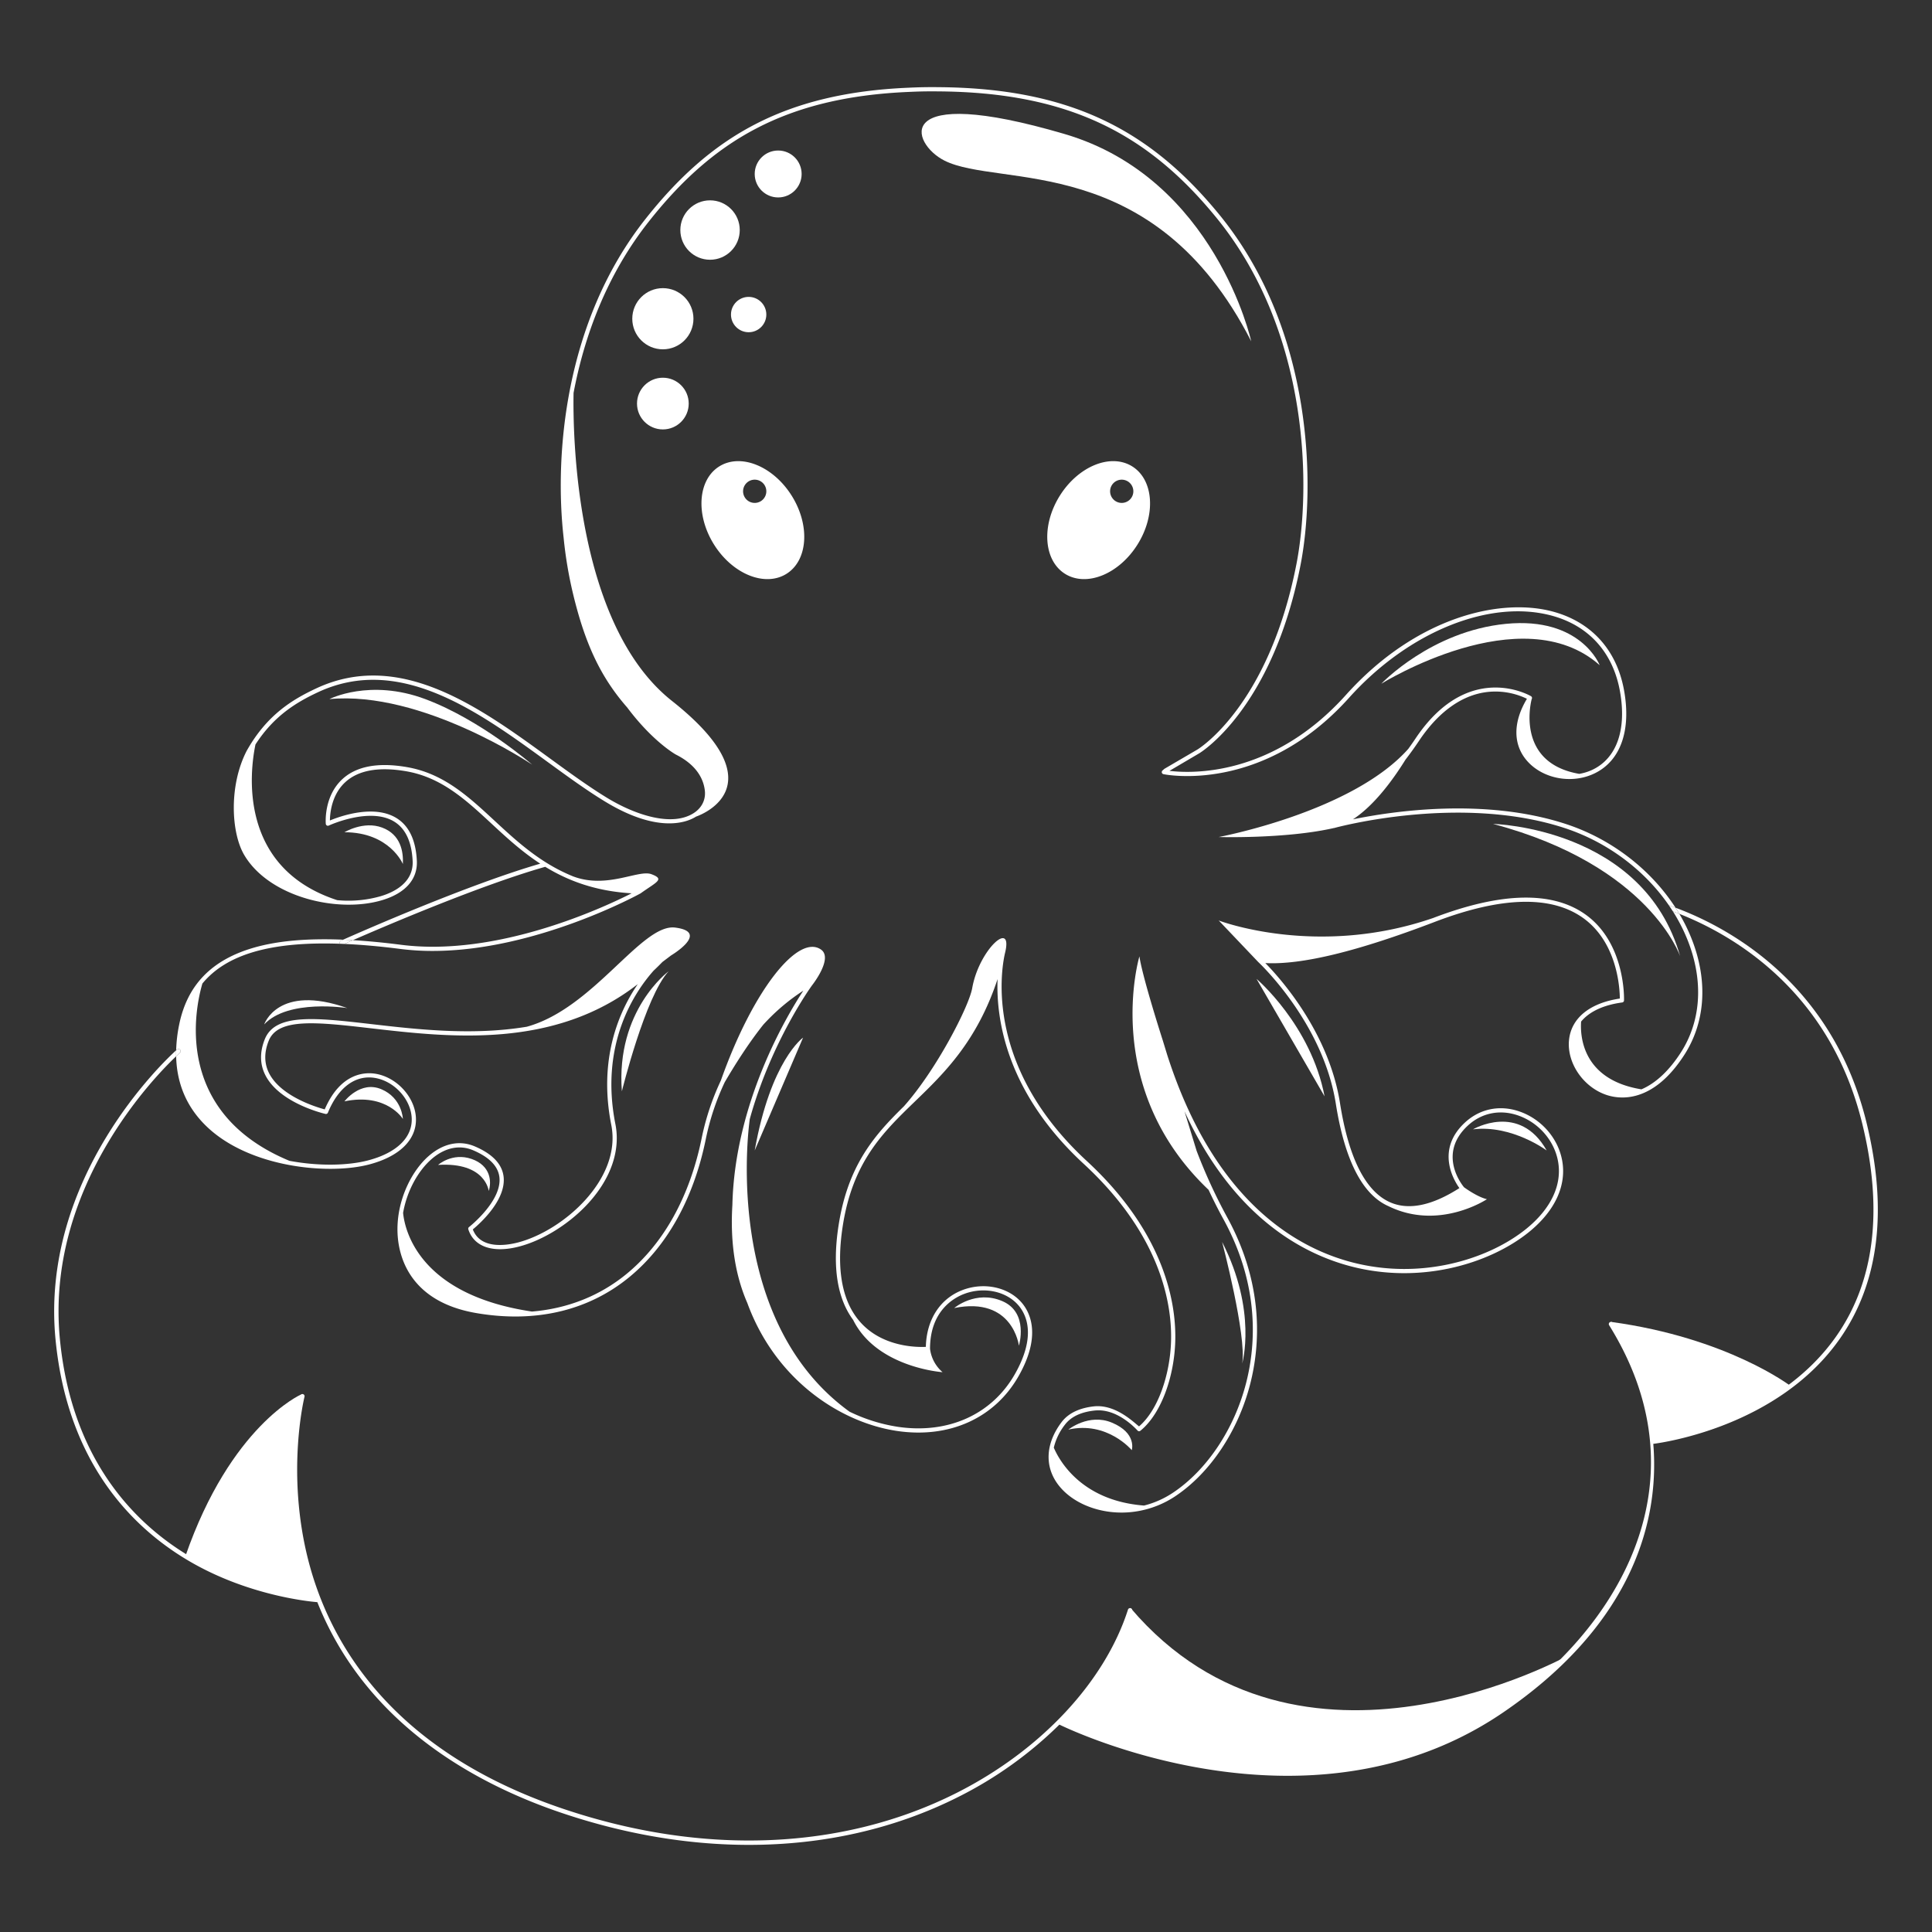 <svg xmlns="http://www.w3.org/2000/svg" width="1801" height="1801" viewBox="0 0 1801 1801">
  <rect x="0" y="0" width="1801" height="1801" fill="#333333" stroke="none"/>
  <defs>
    <style>
      .a {
        fill: #fff;
      }
    </style>
  </defs>
  <title>crosscloudci-icon-white</title>
  <path class="a" d="M172.8,1450.746s62.378,38.456,122.723,40.549c0,0-33.425-101.749-14.993-191.3C280.525,1299.993,215.076,1328.839,172.8,1450.746Z"/>
  <line class="a" x1="1639.597" y1="1311.055" x2="1547.67" y2="1342.913"/>
  <path class="a" d="M1462.719,1542.761s-251.479,141.022-408.65-43.622c0,0-8.154,40.445-51.174,88.748-7.754,12.028-17.267,11.965-12.737,18.114,5.189,7.044,20.336,7.5,30.1,13.334,48.8,23.069,158.524,38.566,218.978,32.72C1375.011,1641.1,1462.719,1542.761,1462.719,1542.761Z"/>
  <path class="a" d="M1501.762,1232.269s34.539,62.1,38.415,111.979c0,0,67.221-3.148,129.044-52.185C1669.221,1292.062,1610.572,1247.085,1501.762,1232.269Z"/>
  <path class="a" d="M1287.618,637.391s130.935-81.629,203.612-17.3c0,0-17.455-45.321-87.3-38.558S1287.618,637.391,1287.618,637.391Z"/>
  <path class="a" d="M738.072,462.187c-17.294-27.655-47.547-39.922-67.574-27.4s-22.241,45.094-4.947,72.749,47.547,39.922,67.573,27.4S755.366,489.842,738.072,462.187Zm-34.54,6.625a10.834,10.834,0,1,1,10.834-10.834A10.834,10.834,0,0,1,703.533,468.813Z"/>
  <path class="a" d="M1055.473,434.788c-20.026-12.523-50.28-.256-67.574,27.4s-15.078,60.226,4.948,72.749,50.28.256,67.573-27.4S1075.5,447.311,1055.473,434.788Zm-9.807,34.025a10.834,10.834,0,1,1,10.834-10.834A10.834,10.834,0,0,1,1045.666,468.813Z"/>
  <circle class="a" cx="617.918" cy="297.121" r="28.511"/>
  <circle class="a" cx="661.901" cy="214.445" r="27.691"/>
  <circle class="a" cx="725.405" cy="162.183" r="21.872"/>
  <circle class="a" cx="697.892" cy="293.232" r="16.475"/>
  <circle class="a" cx="617.918" cy="376.207" r="24.1"/>
  <path class="a" d="M1166.375,318.14S1132.9,166.285,992.612,124.993c-162.888-47.944-143.625,8.928-112.18,24.734C931.671,175.482,1075.51,140.31,1166.375,318.14Z"/>
  <path class="a" d="M1391.821,768.05s140.46,3.222,174.444,123.476C1566.265,891.525,1538,806.908,1391.821,768.05Z"/>
  <path class="a" d="M1373.113,1052.759s43.253-25.443,68.7,19.718C1441.809,1072.477,1409.369,1048.307,1373.113,1052.759Z"/>
  <path class="a" d="M1171.333,912.521s50.708,43.055,63.435,109.515Z"/>
  <path class="a" d="M889.5,1219.352s20.109-17.114,44.925-6.418,15.4,41.5,15.4,41.5S944.264,1208.228,889.5,1219.352Z"/>
  <path class="a" d="M408.394,1085.921s13.186-11.8,31.231-5.552,18.738,21.514,15.962,29.843C455.587,1110.211,452.811,1083.145,408.394,1085.921Z"/>
  <path class="a" d="M321.093,1026.674s14.766-19.54,34.306-11.346,20.171,27.735,20.171,27.735S360.536,1018.479,321.093,1026.674Z"/>
  <path class="a" d="M321.093,775.809s17.789-10.848,35.146-4.339,19.858,22.42,19.331,33.991C375.57,805.461,363.331,775.809,321.093,775.809Z"/>
  <path class="a" d="M307.046,651.708s37.6-19.408,89.427,0,99.59,61.073,99.59,61.073S393.425,643.479,307.046,651.708Z"/>
  <path class="a" d="M623.3,905.418s-49.4,36.326-43.591,111.883C579.713,1017.3,601.509,928.666,623.3,905.418Z"/>
  <path class="a" d="M748.619,967.278s-30.148,21.117-45.086,105.2Z"/>
  <path class="a" d="M246.269,954.957s12.75-38.17,77.52-15.22C323.79,939.738,268.709,930.907,246.269,954.957Z"/>
  <path class="a" d="M1139.258,1157.742s23.006,87.46,18.705,113.268C1157.963,1271.01,1172.169,1222.262,1139.258,1157.742Z"/>
  <path class="a" d="M995.939,1332.646s19.026-15.365,40.413-6.528c23.735,9.807,18.685,25.711,18.685,25.711S1032.209,1324.449,995.939,1332.646Z"/>
  <g>
    <path class="a" d="M648.851,761.221s.372-.249.969-.715C649.488,760.739,649.2,761,648.851,761.221Z"/>
    <path class="a" d="M1739.973,1046.605c-31.671-129.769-128.047-181.772-178.05-200.441,1.22,1.887,2.411,3.79,3.552,5.716,50.353,19.872,140.318,71.851,170.544,195.691,19.665,80.579,11.424,147.33-24.5,198.4-55.732,79.247-159.863,94.539-170.685,95.924a255.187,255.187,0,0,0-37.345-108.672,2.036,2.036,0,0,0-3.46,2.148c93.059,149.707,3.623,286.256-101.241,357.705-171.915,117.125-383.052,23.434-408.176,11.549,30.519-31.159,53.1-66.521,64.774-102.925a2.038,2.038,0,0,0-3.882-1.241c-21.622,67.419-81.341,131.295-159.738,170.868-106.157,53.578-236.452,58.828-366.877,14.8-161.079-54.377-218.025-155.848-237.432-231.4C266.4,1372.764,283.691,1302.7,283.868,1302a2.036,2.036,0,0,0-3.946-1c-.181.708-17.712,71.628,3.548,154.576a311.924,311.924,0,0,0,10.741,33.717c-11.588-1.113-61.88-7.353-111.311-34.99-51.631-28.865-115.588-88.027-127.067-205.95C42.159,1107.873,143.788,1004,164.2,984.659q-.063-2.753.006-5.565c-10.757,9.752-127.114,118.787-112.429,269.659,11.656,119.752,76.735,179.853,129.274,209.187,53.651,29.956,108.292,35.074,114.765,35.584,45.011,113,146.489,169.023,227.767,196.462,58.949,19.9,117.869,29.8,174.608,29.8,69.81,0,136.309-15,195.407-44.827a369.945,369.945,0,0,0,93.957-67.285c11.766,5.679,102.752,47.712,212.8,47.712,64.4,0,135.36-14.415,200.719-58.947,112.5-76.644,146.829-169.127,140.111-250.487,10.485-1.33,116.715-16.7,173.642-97.612C1751.477,1196.265,1759.937,1128.392,1739.973,1046.605Z"/>
    <path class="a" d="M167.887,978.531a2.038,2.038,0,0,1-.159,2.876c-.112.1-1.369,1.208-3.526,3.252.6,26.21,10.319,48.35,29.074,66.048,40.274,38.01,113.507,44.623,150.892,34.786,28.511-7.5,44.385-23.274,43.553-43.266-.8-19.249-17.494-37.729-37.212-41.2-9.452-1.663-32.818-1.678-47.806,33.139-7.626-2.046-40.454-11.946-51.647-33.307-4.818-9.2-5.02-19.486-.6-30.585,8.642-21.7,45.082-17.5,95.512-11.681,73.02,8.424,170.379,19.645,248.561-41.18-17.436,25.44-36.908,69.659-24.7,131.26,10.009,50.487-44.837,98.612-86.993,109.564-10.364,2.692-34.863,6.769-42.077-12.186,5.807-4.776,31.523-27.31,28.643-49.486-1.5-11.571-10.512-20.955-26.78-27.89-14.258-6.087-29.6-2.835-43.205,9.134-19.984,17.586-35.83,55.358-25.832,90.719,5.883,20.8,22.838,47.317,70.215,55.478,55.1,9.5,104.429-2.036,142.662-33.34,35.421-29,60.108-73.4,71.39-128.4a234.239,234.239,0,0,1,17.708-53.382c8.549-14.673,21.633-35.692,36.088-53.809,1.168-1.271,2.325-2.507,3.457-3.678a189.677,189.677,0,0,1,33.757-27.923c-15.808,24.072-63.936,104.946-66.14,199.81-1.779,28.672.782,61.3,13.913,91.326,26.26,71.971,87.015,111.662,139.993,119.382,48.487,7.055,90.7-12.074,112.908-51.207,21.249-37.44,11-58.863,3.006-68.3-12.255-14.457-34.725-19.451-54.647-12.145-21.314,7.816-34.237,27.629-34.826,53.2-7.6.381-38.646.473-59.546-21.376-18.212-19.039-24.279-49.5-18.034-90.54,9.217-60.576,37.531-87.955,67.506-116.941,27.2-26.306,57.621-55.721,76.936-113.991-1.458,36.842,7.813,105.36,80.374,172.34,73.176,67.547,82.367,132.67,81.33,165.479-.986,31.259-12.1,63.976-29.826,79.174-5.16-3.946-22.134-20.972-42.43-18.635-10.761,1.252-22.5,4.99-29.847,14.749-16.255,21.594-16.036,44.993.59,62.594,11.065,11.711,28.2,19.448,47.024,21.226q4.153.391,8.306.391a90.241,90.241,0,0,0,32.46-6.075l.013,0h-.007a90.743,90.743,0,0,0,17.677-9.161c32.536-21.708,58.643-60.837,69.838-104.67,9.257-36.24,13-92.7-21.739-155.865a506.627,506.627,0,0,1-28.212-61.41l-11.3-36.886c42.053,91.269,100.791,127.852,146.461,142.066,69.24,21.545,137.778.58,174.968-29.765,24.053-19.619,34.921-43.254,30.61-66.551-3.887-21.016-19.836-39.021-40.63-45.872-18.14-5.972-36.429-2.046-50.168,10.784-27.239,25.438-10.166,53.68-4.983,60.929-25.617,16.406-47.353,20.853-64.617,13.218-22.891-10.125-38.6-41.228-46.686-92.451-10.444-66.142-55.866-116.573-69.611-130.537,34.038,1.784,85.846-10.834,157.977-38.392,62.114-23.732,108.691-24.913,138.43-3.516,32.1,23.1,34.022,66.106,34.066,74.988-28.041,4.181-45.267,18.186-47.356,38.592-2.166,21.136,12.924,43.563,34.355,51.059,12.1,4.232,43.442,9.06,73.222-37.318,18.781-29.244,21.834-65.828,8.592-103.009a162.5,162.5,0,0,0-13.338-28.291q-3.1-1.225-6-2.292a160.133,160.133,0,0,1,15.642,31.9c12.825,36.01,9.913,71.373-8.2,99.572-11.054,17.212-23.682,28.86-36.786,34.417-55.443-9.025-57.15-50.063-56.224-63.174,7.62-9.223,20.747-15.471,38.29-17.807a1.957,1.957,0,0,0,1.7-1.862c.023-.526,1.8-52.972-35.652-79.941-30.873-22.233-78.7-21.222-142.146,3.017-108.615,37.565-200.015,2.366-200.015,2.366l36.893,38.77c.6.554,60.3,56.233,72.277,132.071,8.312,52.623,24.789,84.727,48.975,95.424,47.31,23.287,91.87-6.444,91.87-6.444-9.308-2.216-21.332-11.135-21.332-11.135-1.05-1.231-25.364-30.493,3.328-57.289,12.659-11.824,29.512-15.446,46.265-9.923,19.451,6.409,34.367,23.231,38,42.86,4.038,21.821-6.342,44.125-29.233,62.8-36.377,29.683-103.459,50.178-171.323,29.057-52.538-16.349-122.715-62.893-163.754-190.954l-4.213-13.75s-18.763-58.2-21.688-78.033c0,0-36.441,121.795,64.458,217.614l-.026-.085q6.624,14.226,13.675,27.077c34.122,62.04,30.459,117.449,21.376,153-10.963,42.919-36.462,81.192-68.214,102.377a86.288,86.288,0,0,1-26.931,11.957c-58.831-4.493-79.324-42.616-84.143-53.977a55.93,55.93,0,0,1,10.324-21.327c6.672-8.863,17.5-12.083,27.148-13.209a36.769,36.769,0,0,1,4.263-.245c20,0,36.307,18.846,36.509,19.015a1.96,1.96,0,0,0,2.49.013c19.295-15.675,31.435-50.017,32.48-83.1,1.055-33.476-8.271-99.881-82.592-168.483-94.216-86.972-80.032-176.166-76.231-193.162,8.382-32.954-24.06-4.059-30.443,32.128-3,16.993-33.3,76.11-63.664,110.164-3.954,3.873-7.854,7.771-11.658,11.772l-.006.006,0,0c-22.677,23.856-41.972,51.441-49.358,99.974-5.826,38.288-1.084,67.752,14.018,87.81l-.24-.238c22.2,44.4,83.26,48.533,83.26,48.533a34.3,34.3,0,0,1-11.676-21.764c0-35.667,22.569-47.8,32.274-51.353,18.4-6.756,39.091-2.227,50.3,11,7.336,8.656,16.646,28.457-3.425,63.825-21.379,37.67-62.094,56.086-108.93,49.261a157.124,157.124,0,0,1-45.249-14.142c-120.861-87.41-93.037-272.478-92.975-272.893,20.058-72.328,57.419-123.733,58.021-124.548,0,0,20.025-25.185,8.348-33.348-21.436-14.985-63.635,38.114-93.377,122.143a238.134,238.134,0,0,0-17.954,54.158c-11.1,54.107-35.315,97.731-70.032,126.157-24.979,20.451-54.869,32.2-88.064,34.986-105.982-15.738-118.64-76.55-120.143-91.977,3.608-20.729,14.11-39.211,26.241-49.886,12.406-10.917,26.283-13.921,39.075-8.472,14.9,6.352,23.113,14.689,24.428,24.784,2.89,22.225-27.956,46.536-28.269,46.778a1.963,1.963,0,0,0-.661,2.151c5.287,16.355,22.945,22.355,47.242,16.038,22.726-5.9,47.709-21.629,65.2-41.044,20.689-22.965,29.447-48.919,24.657-73.077-14.882-75.069,18.269-123.638,35.674-143.142,2.743-2.557,5.448-5.243,8.131-8.006l8.033-6.076s36.79-21.858,3.864-26.011C598.09,860.733,553.4,940.044,491.1,957.113c-50.66,8.408-101.892,2.519-144.684-2.415-52.164-6.015-89.853-10.363-99.607,14.128-4.864,12.212-4.6,23.606.774,33.864,13.481,25.714,54.109,35.312,55.832,35.708a1.96,1.96,0,0,0,2.254-1.165c9.766-23.767,25.855-35.537,44.159-32.339,18,3.167,33.242,19.987,33.972,37.5.748,17.987-14.061,32.314-40.632,39.307-18.422,4.848-45.754,5.606-73.355.413-109.43-45.426-87.535-143.543-81.144-165.263,22.5-27.376,64.176-39.346,128.346-37.076a1.91,1.91,0,0,1-.147-.23,2.034,2.034,0,0,1,1.024-2.691c.317-.142,1-.447,2-.892-33.666-1.373-61.113,1.085-83.091,7.4-39.485,11.352-62.32,34.881-69.813,71.935a137.62,137.62,0,0,0-2.78,23.8c.467-.424.754-.678.8-.722A2.033,2.033,0,0,1,167.887,978.531Z"/>
    <path class="a" d="M164.2,984.659c2.157-2.044,3.415-3.152,3.526-3.252a2.036,2.036,0,1,0-2.717-3.035c-.049.044-.336.3-.8.722Q164.137,981.906,164.2,984.659Z"/>
    <path class="a" d="M1559.476,849.589q2.892,1.066,6,2.292c-1.141-1.926-2.332-3.828-3.552-5.716q-3.236-1.208-6.2-2.235C1557.008,845.8,1558.267,847.68,1559.476,849.589Z"/>
    <path class="a" d="M1459.6,768.108c-75.681-24.71-161.451-11.927-198.4-4.328,19.665-12.8,37.076-36.459,48.946-55.572,4.226-5.475,8.4-11.243,12.475-17.349,19.565-29.347,43.476-45.312,69.146-46.169a67.558,67.558,0,0,1,31.634,6.714c-13.228,21.995-13.1,43.136.45,58.247,14.9,16.62,41.9,21.434,62.8,11.2,24.132-11.824,34.061-40.088,27.241-77.544-6.743-37.014-29.841-62.884-65.041-72.844-49.489-14.006-128.739,4.485-194.192,77.372-68.919,76.742-144.882,73.174-164.475,70.744l27.42-16.164c.876-.4,68.2-40.95,94.642-175.166,13.834-70.226,13.5-218.135-75.5-327.049C1072.867,122.022,998.444,82.006,874.3,81.259l-1.973-.028c-.506-.01-1.011-.02-1.527-.02l-1.466.02c-4.706-.014-9.449.055-14.088.2l-2.01.069c-1.993.072-3.985.156-5.96.254-116.708,4.885-185.558,46.2-245.9,122.8-75.9,96.347-84.457,221.4-76,296.436a388.522,388.522,0,0,0,8.888,52.88c11.136,46.157,25.546,77.293,50.418,105.646,23.716,31.694,44.972,43.718,45.414,43.91,17.5,8.794,25.419,20.887,26.933,33.33,1.04,8.559-2.715,16.274-10.3,21.171-20.541,13.255-55.049,1.466-80.492-13.988-17.134-10.407-34.8-23.272-53.508-36.891-65.573-47.745-139.9-101.862-218.035-65.29-22.578,10.566-46.039,24.914-64.708,58.126-16.671,32.215-14.646,76.244-2.295,97.155,23.156,39.2,86.989,54.538,128.606,42.067,21.659-6.49,33.126-19.522,32.288-36.693-.948-19.406-7.439-32.865-19.3-40-21.086-12.7-52.33-1.461-61.737,2.435.073-6.716,1.582-24.05,14.373-35.756,12.143-11.117,31.226-14.53,56.715-10.129,32.968,5.683,55.569,26.62,79.5,48.786,13.66,12.655,28.1,26.023,45.483,37.351-67.142,19.456-167.655,63.718-183.722,70.865q4.47.182,9.086.455c29.162-12.754,119.547-51.488,179.3-68.384,21.23,12.968,46.859,22.736,80.526,24.7-25.857,13.138-125.024,59.533-215.019,47.983q-23.971-3.072-44.808-4.3c-3.732,1.632-6.451,2.834-7.984,3.514q24.073,1.056,52.295,4.677a236.334,236.334,0,0,0,30.067,1.853c96.39-.006,192.734-53.085,193.8-53.677,14.9-10.681,22.883-13.075,10.117-17.862-12.173-4.564-41.5,14.059-73.2,1.97a160.573,160.573,0,0,1-20.729-10.259q-2.448-1.434-4.821-2.93c-18.006-11.335-32.982-25.181-47.721-38.835-24.366-22.572-47.381-43.892-81.5-49.775-26.768-4.614-46.978-.87-60.061,11.128-17.5,16.043-15.629,40.711-15.543,41.753a1.962,1.962,0,0,0,2.788,1.612c.377-.177,38-17.527,60.775-3.815,10.667,6.421,16.522,18.815,17.4,36.834,1,20.5-18.051,29.314-29.5,32.743a109.018,109.018,0,0,1-40.848,3.763c-93.563-30.521-81.033-121.829-76.169-145.125,17.259-26.723,38.082-39.257,58.2-48.673,76.037-35.59,149.368,17.8,214.064,64.908,18.774,13.669,36.5,26.581,53.781,37.074,50.774,30.842,77.634,18.461,84.654,13.931.345-.223.637-.482.969-.715-.6.466-.969.715-.969.715s80.614-26.35-22.436-107.831c-91.586-72.417-92.392-253.706-91.733-287.171,10.142-53.541,31.112-110.163,69.773-159.24,59.6-75.661,127.47-116.475,243-121.31q2.962-.149,5.911-.253l2-.069c4.6-.143,9.3-.215,13.972-.194l1.466-.02c.489,0,.969.01,1.451.019l2.006.029c122.938.739,196.347,40.27,259.455,117.5,88.08,107.785,88.395,254.255,74.691,323.808-26.028,132.136-91.569,171.964-92.535,172.412l-30.158,17.626a1.892,1.892,0,0,0-.37.255l-1.673,1.483a1.962,1.962,0,0,0,.866,3.393c.909.2,91.953,19.11,173.053-71.2,55.7-62.022,132.131-92.659,190.207-76.217,33.683,9.531,55.79,34.31,62.247,69.772,6.485,35.6-2.667,62.325-25.106,73.318a47.353,47.353,0,0,1-12.784,4.057c-60.693-10.531-44.322-69.672-44.322-69.672a1.962,1.962,0,0,0-.638-2.727c-.55-.332-53.156-31.2-100.813,29.957v0l0,0q-3.529,4.528-7.014,9.743c-2.158,3.237-4.354,6.35-6.562,9.406-52.446,59.043-176.709,82.167-176.709,82.167s61.638,1.822,106.431-8.17c.186-.042.37-.108.555-.152a2.069,2.069,0,0,0,.7-.091c3.423-.941,117.516-31.71,214.615-.005,39.912,13.034,74.667,39.251,97.331,72.093q2.963,1.027,6.2,2.235C1538.9,810.542,1502.113,781.988,1459.6,768.108Z"/>
    <path class="a" d="M316.87,879.542a1.91,1.91,0,0,0,.147.23q1.975.07,3.977.157c1.534-.681,4.253-1.882,7.984-3.514q-4.617-.273-9.086-.455c-1,.445-1.681.749-2,.892A2.034,2.034,0,0,0,316.87,879.542Z"/>
  </g>
</svg>
